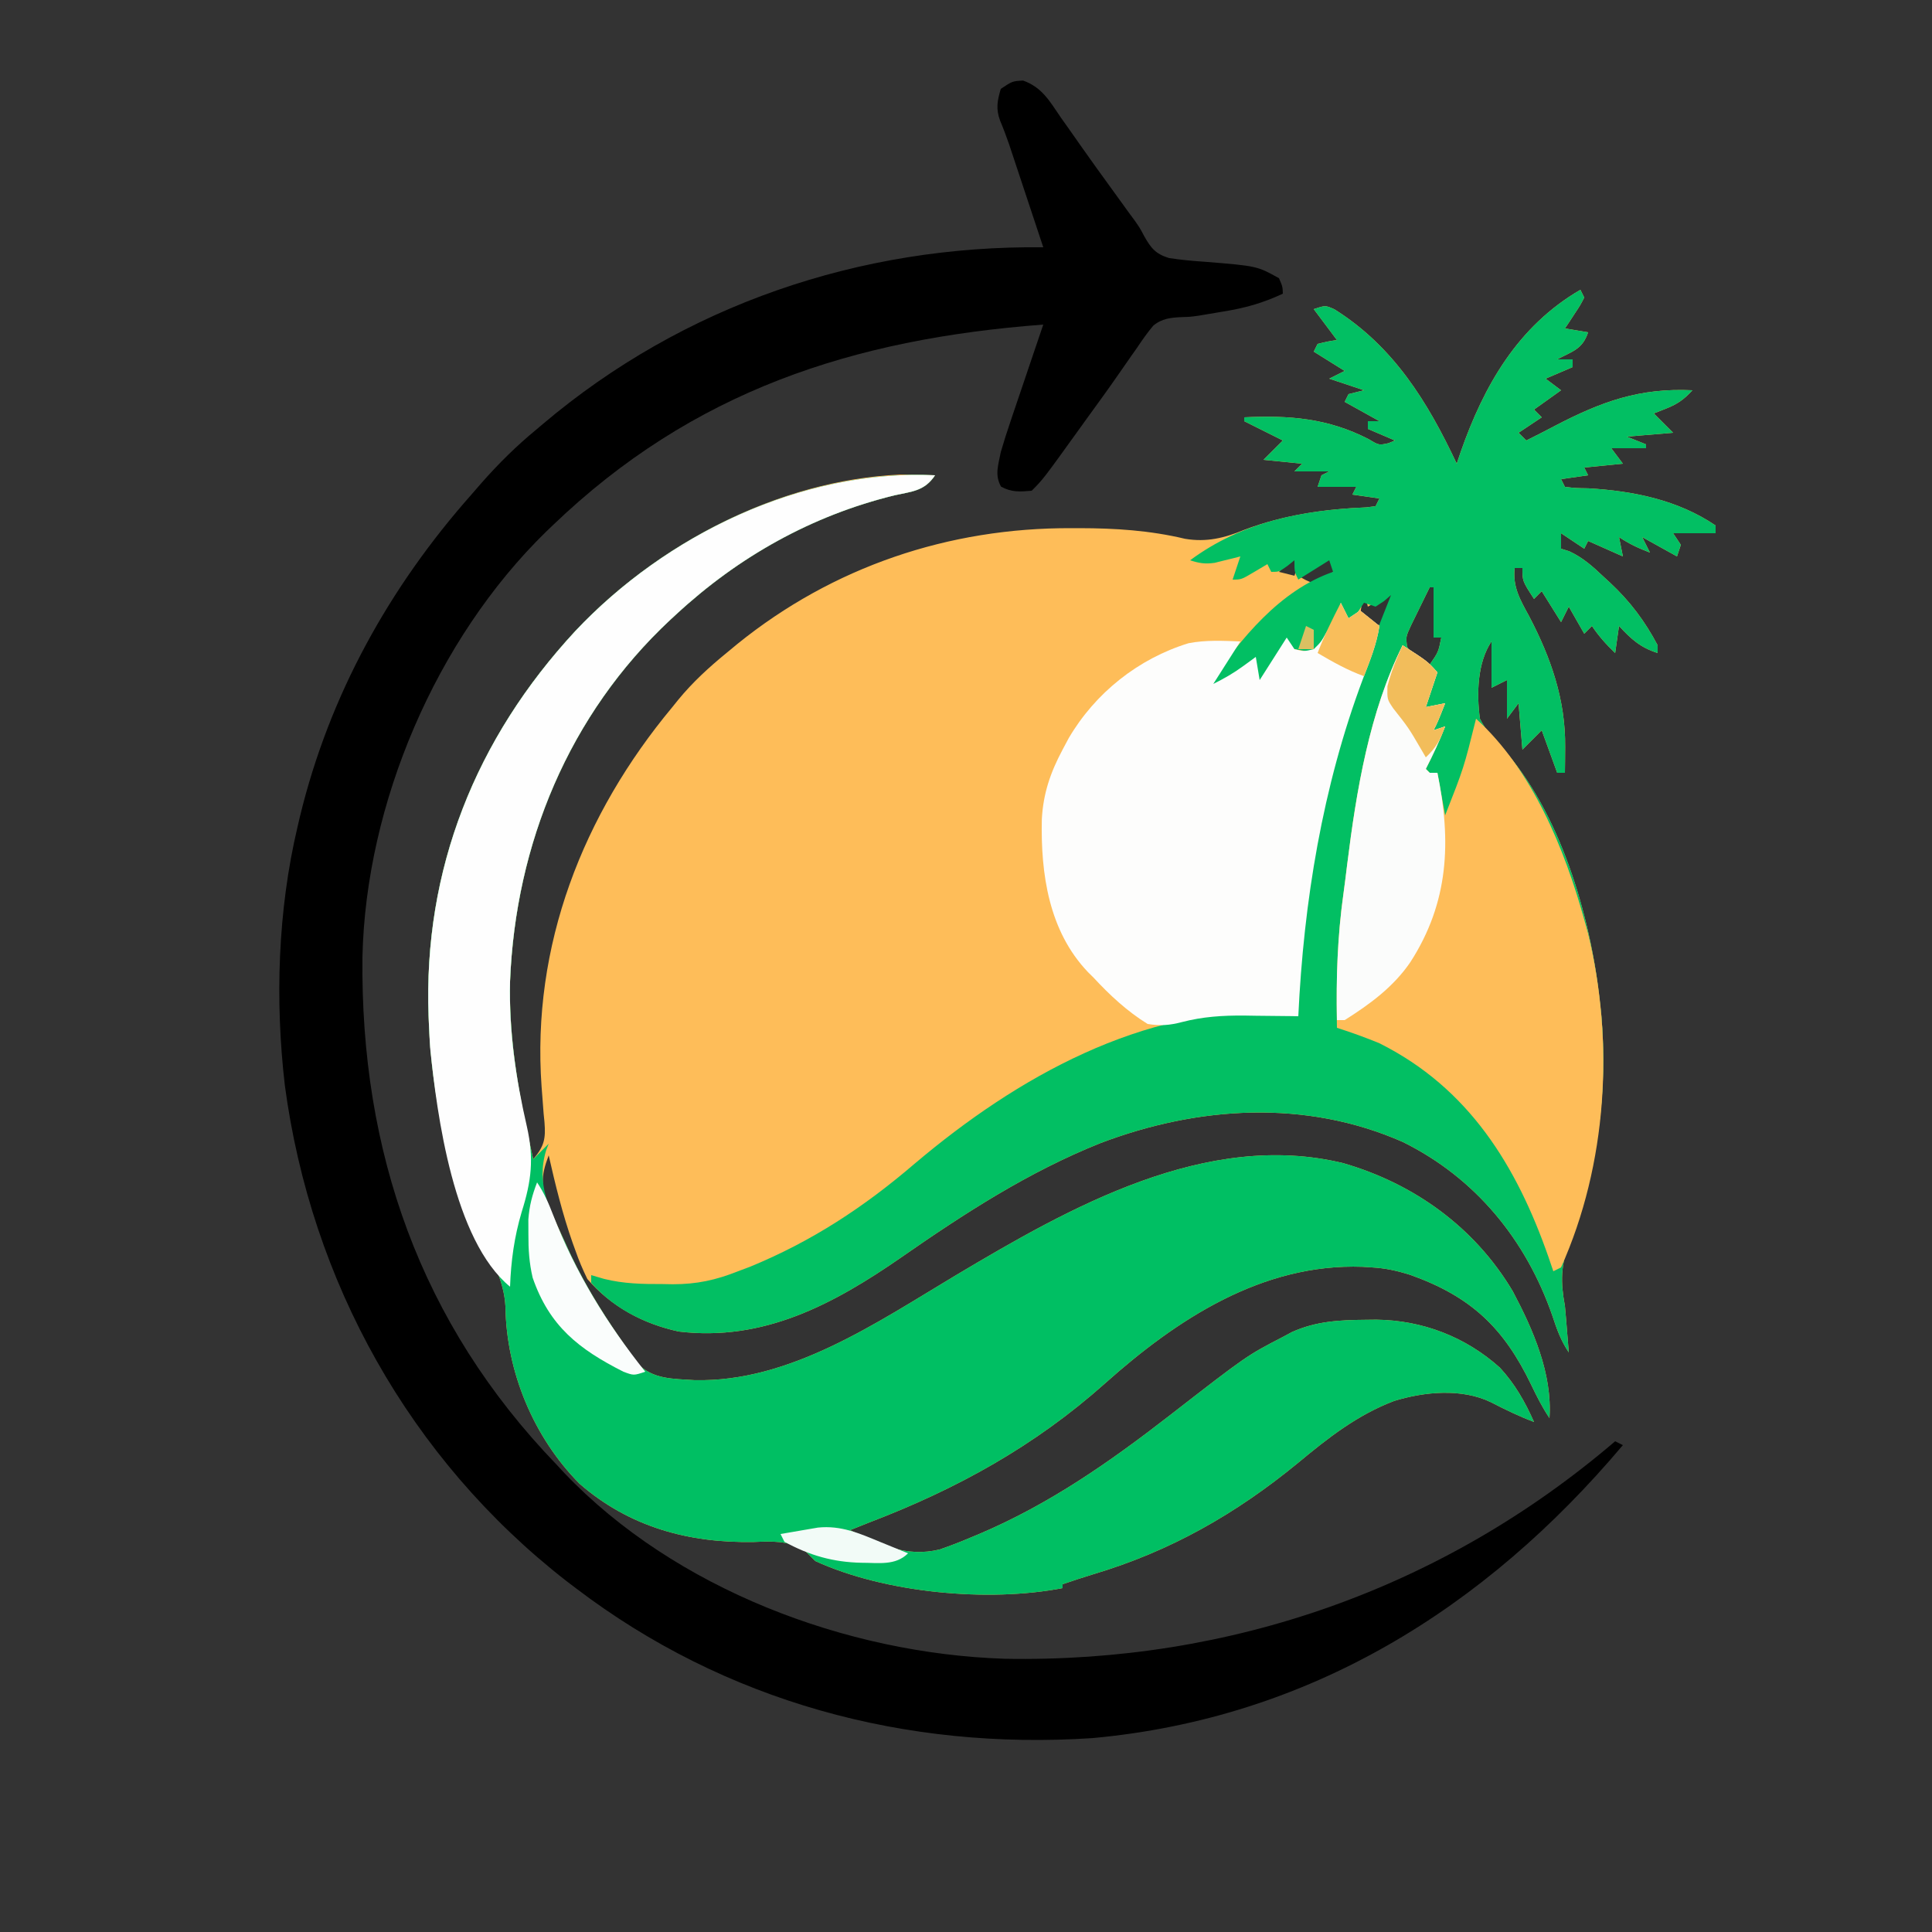 <?xml version="1.0" encoding="UTF-8"?>
<svg version="1.1" xmlns="http://www.w3.org/2000/svg" width="500" height="500">
<rect width="100%" height="100%" fill="#333333" stroke="none"/>
<path d="M0 0 C0.33 0.66 0.66 1.32 1 2 C0.004 3.945 0.004 3.945 -1.438 6.125 C-2.147 7.212 -2.147 7.212 -2.871 8.32 C-3.244 8.875 -3.616 9.429 -4 10 C-2.02 10.33 -0.04 10.66 2 11 C0.536 15.392 -1.978 15.879 -6 18 C-4.68 18 -3.36 18 -2 18 C-2 18.66 -2 19.32 -2 20 C-4.31 20.99 -6.62 21.98 -9 23 C-7.02 24.485 -7.02 24.485 -5 26 C-7.31 27.65 -9.62 29.3 -12 31 C-11.34 31.66 -10.68 32.32 -10 33 C-11.98 34.32 -13.96 35.64 -16 37 C-15.34 37.66 -14.68 38.32 -14 39 C-11.478 37.755 -8.986 36.468 -6.496 35.16 C5.457 28.939 15.293 25.354 29 26 C26.931 28.273 25.166 29.557 22.312 30.688 C21.219 31.121 20.126 31.554 19 32 C20.65 33.65 22.3 35.3 24 37 C18.06 37.495 18.06 37.495 12 38 C13.65 38.66 15.3 39.32 17 40 C17 40.33 17 40.66 17 41 C14.03 41 11.06 41 8 41 C8.99 42.32 9.98 43.64 11 45 C6.05 45.495 6.05 45.495 1 46 C1.33 46.66 1.66 47.32 2 48 C-1.465 48.495 -1.465 48.495 -5 49 C-4.67 49.66 -4.34 50.32 -4 51 C-1.263 51.321 -1.263 51.321 2.062 51.375 C13.695 52.063 25.205 54.361 35 61 C35 61.66 35 62.32 35 63 C31.37 63 27.74 63 24 63 C24.66 63.99 25.32 64.98 26 66 C25.67 66.99 25.34 67.98 25 69 C22.03 67.35 19.06 65.7 16 64 C16.66 65.32 17.32 66.64 18 68 C15.028 66.875 12.666 65.777 10 64 C10.33 65.65 10.66 67.3 11 69 C8.03 67.68 5.06 66.36 2 65 C1.67 65.66 1.34 66.32 1 67 C-0.98 65.68 -2.96 64.36 -5 63 C-5 63.33 -5 63.66 -5 64 C-5 64.99 -5 65.98 -5 67 C-4.3 67.22 -3.6 67.441 -2.879 67.668 C0.679 69.314 3.25 71.648 6.062 74.312 C6.579 74.786 7.095 75.26 7.627 75.748 C12.82 80.584 16.69 85.734 20 92 C20 92.66 20 93.32 20 94 C15.565 92.606 13.126 90.394 10 87 C9.67 89.31 9.34 91.62 9 94 C6.665 91.743 4.813 89.719 3 87 C2.34 87.66 1.68 88.32 1 89 C-0.98 85.535 -0.98 85.535 -3 82 C-3.66 83.32 -4.32 84.64 -5 86 C-6.65 83.36 -8.3 80.72 -10 78 C-10.66 78.66 -11.32 79.32 -12 80 C-15 75.375 -15 75.375 -15 72 C-15.66 72 -16.32 72 -17 72 C-17.568 76.922 -15.531 80.318 -13.25 84.5 C-7.63 95.229 -3.823 106.078 -3.938 118.312 C-3.947 119.567 -3.956 120.821 -3.965 122.113 C-3.982 123.542 -3.982 123.542 -4 125 C-4.66 125 -5.32 125 -6 125 C-7.98 119.555 -7.98 119.555 -10 114 C-11.65 115.65 -13.3 117.3 -15 119 C-15.33 115.04 -15.66 111.08 -16 107 C-16.99 108.32 -17.98 109.64 -19 111 C-19 107.7 -19 104.4 -19 101 C-20.98 101.99 -20.98 101.99 -23 103 C-23 99.04 -23 95.08 -23 91 C-26.66 96.49 -26.878 104.504 -26 111 C-24.473 114.019 -22.736 115.948 -20.387 118.371 C-5.271 135.02 2.682 162.162 5 184 C5.134 185.182 5.268 186.364 5.406 187.582 C7.184 207.522 4.416 227.784 -2.812 246.438 C-5.1 252.573 -5.163 256.669 -4 263 C-3.792 265.207 -3.605 267.415 -3.438 269.625 C-3.354 270.649 -3.27 271.672 -3.184 272.727 C-3.123 273.477 -3.062 274.227 -3 275 C-5.104 271.844 -6.058 269.092 -7.25 265.5 C-14.069 245.849 -27.173 229.828 -45.914 220.559 C-71.039 209.455 -98.937 211.236 -124.2 220.836 C-142.81 228.269 -159.395 239.02 -175.781 250.422 C-193.276 262.525 -211.365 272.245 -233.34 269.598 C-242.635 267.576 -250.722 263.206 -257 256 C-258.197 253.529 -259.17 251.259 -260.062 248.688 C-260.311 248 -260.56 247.312 -260.817 246.604 C-263.416 239.209 -265.273 231.638 -267 224 C-269.14 229.68 -269.068 232.321 -266.562 238.062 C-266.282 238.71 -266.002 239.358 -265.714 240.025 C-264.835 242.029 -263.922 244.015 -263 246 C-262.468 247.174 -261.935 248.349 -261.387 249.559 C-257.087 258.599 -251.82 266.87 -246 275 C-245.335 275.941 -244.67 276.882 -243.984 277.852 C-240.147 282.007 -234.684 281.818 -229.289 282.184 C-204.515 282.787 -182.093 267.268 -161.562 255 C-132.065 237.425 -96.78 217.42 -61.34 226.031 C-42.998 231.351 -27.327 242.644 -17.492 259.184 C-12.205 269.163 -7.234 280.505 -8 292 C-9.853 289.22 -11.277 286.41 -12.714 283.402 C-19.805 268.667 -28.268 260.545 -44.035 254.934 C-47.419 253.868 -50.452 253.197 -54 253 C-54.782 252.95 -55.565 252.899 -56.371 252.848 C-82.339 251.905 -104.446 266.445 -123 283 C-141.209 299.232 -161.294 310.316 -184 319 C-185.668 319.664 -187.335 320.329 -189 321 C-181.341 324.744 -174.437 328.104 -165.812 326 C-163.137 325.076 -160.595 324.109 -158 323 C-156.806 322.503 -156.806 322.503 -155.589 321.996 C-137.313 314.232 -121.717 303.297 -106.109 291.18 C-86.338 275.832 -86.338 275.832 -77 271 C-76.236 270.589 -75.471 270.178 -74.684 269.754 C-68.37 266.898 -62.262 266.619 -55.438 266.562 C-54.563 266.552 -53.689 266.542 -52.788 266.532 C-40.885 266.69 -29.741 270.949 -20.824 278.953 C-16.902 283.22 -14.355 287.725 -12 293 C-15.857 291.554 -19.478 289.787 -23.133 287.902 C-30.713 284.239 -40.332 285.156 -48.188 287.562 C-57.686 291.165 -65.278 297.113 -73.016 303.551 C-89.147 316.789 -106.065 326.455 -126.124 332.434 C-128.768 333.232 -131.384 334.113 -134 335 C-134 335.33 -134 335.66 -134 336 C-153.365 339.748 -179.955 337.263 -198 329 C-199.003 328.003 -200.003 327.003 -201 326 C-205.248 323.695 -209.18 323.877 -213.875 324.062 C-230.76 324.377 -246.099 320.203 -259 309 C-270.862 297.026 -277.951 280.099 -278.188 263.188 C-278.547 256.536 -281.478 251.399 -284.415 245.558 C-292.824 228.566 -297.245 208.907 -298 190 C-298.027 189.359 -298.054 188.718 -298.083 188.058 C-299.492 149.98 -285.859 116.107 -260.122 88.32 C-238.839 65.718 -207.541 49.271 -176.105 47.82 C-173.063 47.814 -170.039 47.859 -167 48 C-169.739 52.108 -172.94 52.171 -177.5 53.188 C-198.902 58.418 -217.881 69.081 -234 84 C-234.49 84.451 -234.98 84.903 -235.484 85.368 C-261.764 109.873 -275.591 143.43 -277 179 C-277.363 194.733 -274.454 209.708 -271 225 C-268.175 221.645 -267.732 219.797 -268.093 215.368 C-268.165 214.648 -268.238 213.929 -268.312 213.188 C-268.431 211.646 -268.547 210.104 -268.66 208.562 C-268.749 207.406 -268.749 207.406 -268.84 206.227 C-271.459 169.704 -258.145 135.793 -235 108 C-234.487 107.363 -233.974 106.726 -233.445 106.07 C-229.708 101.525 -225.548 97.724 -221 94 C-220.063 93.225 -219.126 92.451 -218.16 91.652 C-193.428 71.658 -163.465 61.564 -131.75 61.688 C-130.735 61.687 -130.735 61.687 -129.7 61.687 C-120.335 61.697 -111.437 62.267 -102.312 64.441 C-96.762 65.377 -92.128 64.245 -87 62.125 C-76.811 58.287 -66.254 56.744 -55.414 56.309 C-54.617 56.207 -53.821 56.105 -53 56 C-52.67 55.34 -52.34 54.68 -52 54 C-54.31 53.67 -56.62 53.34 -59 53 C-58.67 52.34 -58.34 51.68 -58 51 C-61.3 51 -64.6 51 -68 51 C-67.67 50.01 -67.34 49.02 -67 48 C-66.34 47.67 -65.68 47.34 -65 47 C-67.97 47 -70.94 47 -74 47 C-73.01 46.01 -73.01 46.01 -72 45 C-75.3 44.67 -78.6 44.34 -82 44 C-79.525 41.525 -79.525 41.525 -77 39 C-80.3 37.35 -83.6 35.7 -87 34 C-87 33.67 -87 33.34 -87 33 C-75.358 32.462 -65.394 33.195 -54.781 38.656 C-52.151 40.241 -52.151 40.241 -49.625 39.688 C-49.089 39.461 -48.553 39.234 -48 39 C-51.465 37.515 -51.465 37.515 -55 36 C-55 35.34 -55 34.68 -55 34 C-54.01 34 -53.02 34 -52 34 C-54.97 32.35 -57.94 30.7 -61 29 C-60.67 28.34 -60.34 27.68 -60 27 C-58.02 26.505 -58.02 26.505 -56 26 C-58.97 25.01 -61.94 24.02 -65 23 C-63.68 22.34 -62.36 21.68 -61 21 C-63.64 19.35 -66.28 17.7 -69 16 C-68.67 15.34 -68.34 14.68 -68 14 C-65.438 13.375 -65.438 13.375 -63 13 C-64.98 10.36 -66.96 7.72 -69 5 C-66 4 -66 4 -63.652 5.047 C-48.369 14.634 -39.517 28.985 -32 45 C-31.66 43.996 -31.319 42.992 -30.969 41.957 C-24.962 24.783 -16.172 9.405 0 0 Z M-75.562 70.5 C-76.769 71.737 -76.769 71.737 -78 73 C-76.68 73.33 -75.36 73.66 -74 74 C-73.34 72.02 -72.68 70.04 -72 68 C-73.477 67.884 -73.477 67.884 -75.562 70.5 Z M-69.125 71.5 C-69.849 71.964 -70.574 72.428 -71.32 72.906 C-71.875 73.267 -72.429 73.628 -73 74 C-71.154 75.129 -71.154 75.129 -69 76 C-66.232 74.989 -66.232 74.989 -64 73 C-63.122 70.915 -63.122 70.915 -63 69 C-65.676 69 -66.89 70.058 -69.125 71.5 Z M-39 77 C-40.035 79.076 -41.053 81.161 -42.062 83.25 C-42.631 84.41 -43.199 85.57 -43.785 86.766 C-45.175 89.787 -45.175 89.787 -44.844 92.312 C-43.557 94.887 -41.496 95.72 -39 97 C-36.741 93.746 -36.741 93.746 -36 90 C-36.66 90 -37.32 90 -38 90 C-38 85.71 -38 81.42 -38 77 C-38.33 77 -38.66 77 -39 77 Z M-56 78 C-56.33 79.98 -56.66 81.96 -57 84 C-54.328 86.343 -54.328 86.343 -51 87 C-50.01 84.03 -49.02 81.06 -48 78 C-50.31 79.32 -52.62 80.64 -55 82 C-55.33 80.68 -55.66 79.36 -56 78 Z M1 82 C2 84 2 84 2 84 Z M-26 83 C-25 87 -25 87 -25 87 Z " fill="#FEBD59" transform="translate(409,75)"/>
<path d="M0 0 C-2.739 4.108 -5.94 4.171 -10.5 5.188 C-31.902 10.418 -50.881 21.081 -67 36 C-67.49 36.451 -67.98 36.903 -68.484 37.368 C-94.764 61.873 -108.591 95.43 -110 131 C-110.363 146.733 -107.454 161.708 -104 177 C-102.02 175.02 -102.02 175.02 -100 173 C-100.214 173.548 -100.428 174.096 -100.648 174.66 C-103.323 183.505 -99.747 190.132 -96 198 C-95.468 199.17 -94.935 200.341 -94.387 201.547 C-90.098 210.596 -84.822 218.868 -79 227 C-78.002 228.412 -78.002 228.412 -76.984 229.852 C-73.147 234.007 -67.684 233.818 -62.289 234.184 C-37.515 234.787 -15.093 219.268 5.438 207 C34.935 189.425 70.22 169.42 105.66 178.031 C124.002 183.351 139.673 194.644 149.508 211.184 C154.795 221.163 159.766 232.505 159 244 C157.147 241.22 155.723 238.41 154.286 235.402 C147.195 220.667 138.732 212.545 122.965 206.934 C119.581 205.868 116.548 205.197 113 205 C112.218 204.95 111.435 204.899 110.629 204.848 C84.661 203.905 62.554 218.445 44 235 C25.791 251.232 5.706 262.316 -17 271 C-18.668 271.664 -20.335 272.329 -22 273 C-14.341 276.744 -7.437 280.104 1.188 278 C3.863 277.076 6.405 276.109 9 275 C10.194 274.503 10.194 274.503 11.411 273.996 C29.687 266.232 45.283 255.297 60.891 243.18 C80.662 227.832 80.662 227.832 90 223 C90.764 222.589 91.529 222.178 92.316 221.754 C98.63 218.898 104.738 218.619 111.562 218.562 C112.874 218.547 112.874 218.547 114.212 218.532 C126.115 218.69 137.259 222.949 146.176 230.953 C150.098 235.22 152.645 239.725 155 245 C151.143 243.554 147.522 241.787 143.867 239.902 C136.287 236.239 126.668 237.156 118.812 239.562 C109.314 243.165 101.722 249.113 93.984 255.551 C77.853 268.789 60.935 278.455 40.876 284.434 C38.232 285.232 35.616 286.113 33 287 C33 287.33 33 287.66 33 288 C13.635 291.748 -12.955 289.263 -31 281 C-32.003 280.003 -33.003 279.003 -34 278 C-38.248 275.695 -42.18 275.877 -46.875 276.062 C-63.76 276.377 -79.099 272.203 -92 261 C-103.862 249.026 -110.951 232.099 -111.188 215.188 C-111.547 208.536 -114.478 203.399 -117.415 197.558 C-125.824 180.566 -130.245 160.907 -131 142 C-131.027 141.359 -131.054 140.718 -131.083 140.058 C-132.492 101.98 -118.859 68.107 -93.122 40.32 C-69.698 15.444 -34.628 -1.601 0 0 Z " fill="#00BF63" transform="translate(242,123)"/>
<path d="M0 0 C0.33 0.66 0.66 1.32 1 2 C0.004 3.945 0.004 3.945 -1.438 6.125 C-2.147 7.212 -2.147 7.212 -2.871 8.32 C-3.244 8.875 -3.616 9.429 -4 10 C-2.02 10.33 -0.04 10.66 2 11 C0.536 15.392 -1.978 15.879 -6 18 C-4.68 18 -3.36 18 -2 18 C-2 18.66 -2 19.32 -2 20 C-4.31 20.99 -6.62 21.98 -9 23 C-7.02 24.485 -7.02 24.485 -5 26 C-7.31 27.65 -9.62 29.3 -12 31 C-11.01 31.99 -11.01 31.99 -10 33 C-11.98 34.32 -13.96 35.64 -16 37 C-15.34 37.66 -14.68 38.32 -14 39 C-11.478 37.755 -8.986 36.468 -6.496 35.16 C5.457 28.939 15.293 25.354 29 26 C26.931 28.273 25.166 29.557 22.312 30.688 C21.219 31.121 20.126 31.554 19 32 C20.65 33.65 22.3 35.3 24 37 C18.06 37.495 18.06 37.495 12 38 C13.65 38.66 15.3 39.32 17 40 C17 40.33 17 40.66 17 41 C14.03 41 11.06 41 8 41 C8.99 42.32 9.98 43.64 11 45 C6.05 45.495 6.05 45.495 1 46 C1.33 46.66 1.66 47.32 2 48 C-1.465 48.495 -1.465 48.495 -5 49 C-4.67 49.66 -4.34 50.32 -4 51 C-1.263 51.321 -1.263 51.321 2.062 51.375 C13.695 52.063 25.205 54.361 35 61 C35 61.66 35 62.32 35 63 C31.37 63 27.74 63 24 63 C24.66 63.99 25.32 64.98 26 66 C25.67 66.99 25.34 67.98 25 69 C22.03 67.35 19.06 65.7 16 64 C16.66 65.32 17.32 66.64 18 68 C15.028 66.875 12.666 65.777 10 64 C10.33 65.65 10.66 67.3 11 69 C8.03 67.68 5.06 66.36 2 65 C1.67 65.66 1.34 66.32 1 67 C-1.97 65.02 -1.97 65.02 -5 63 C-5 63.33 -5 63.66 -5 64 C-5 64.99 -5 65.98 -5 67 C-4.3 67.22 -3.6 67.441 -2.879 67.668 C0.679 69.314 3.25 71.648 6.062 74.312 C6.579 74.786 7.095 75.26 7.627 75.748 C12.82 80.584 16.69 85.734 20 92 C20 92.66 20 93.32 20 94 C15.565 92.606 13.126 90.394 10 87 C9.67 89.31 9.34 91.62 9 94 C6.665 91.743 4.813 89.719 3 87 C2.34 87.66 1.68 88.32 1 89 C-0.98 85.535 -0.98 85.535 -3 82 C-3.99 83.98 -3.99 83.98 -5 86 C-6.65 83.36 -8.3 80.72 -10 78 C-10.66 78.66 -11.32 79.32 -12 80 C-15 75.375 -15 75.375 -15 72 C-15.66 72 -16.32 72 -17 72 C-17.568 76.922 -15.531 80.318 -13.25 84.5 C-7.63 95.229 -3.823 106.078 -3.938 118.312 C-3.947 119.567 -3.956 120.821 -3.965 122.113 C-3.982 123.542 -3.982 123.542 -4 125 C-4.66 125 -5.32 125 -6 125 C-7.98 119.555 -7.98 119.555 -10 114 C-11.65 115.65 -13.3 117.3 -15 119 C-15.33 115.04 -15.66 111.08 -16 107 C-16.99 108.32 -17.98 109.64 -19 111 C-19 107.7 -19 104.4 -19 101 C-20.98 101.99 -20.98 101.99 -23 103 C-23 99.04 -23 95.08 -23 91 C-26.66 96.49 -26.878 104.504 -26 111 C-24.473 114.019 -22.736 115.948 -20.387 118.371 C-5.271 135.02 2.682 162.162 5 184 C5.134 185.182 5.268 186.364 5.406 187.582 C7.184 207.522 4.416 227.784 -2.812 246.438 C-5.1 252.573 -5.163 256.669 -4 263 C-3.792 265.207 -3.605 267.415 -3.438 269.625 C-3.354 270.649 -3.27 271.672 -3.184 272.727 C-3.123 273.477 -3.062 274.227 -3 275 C-5.104 271.844 -6.058 269.092 -7.25 265.5 C-14.069 245.849 -27.173 229.828 -45.914 220.559 C-71.039 209.455 -98.937 211.236 -124.2 220.836 C-142.81 228.269 -159.395 239.02 -175.781 250.422 C-193.276 262.525 -211.365 272.245 -233.34 269.598 C-242.049 267.703 -250.025 263.722 -256 257 C-256 256.34 -256 255.68 -256 255 C-254.343 255.485 -254.343 255.485 -252.652 255.98 C-247.609 257.236 -242.738 257.331 -237.562 257.312 C-236.227 257.337 -236.227 257.337 -234.865 257.361 C-228.695 257.366 -223.713 256.284 -218 254 C-216.995 253.624 -215.989 253.247 -214.953 252.859 C-198.89 246.267 -185.379 237.386 -172.25 226.125 C-145.774 203.741 -113.284 185.465 -77.875 186.807 C-76 187 -76 187 -73 188 C-73.035 187.028 -73.07 186.056 -73.105 185.055 C-74.002 148.557 -62.45 112.482 -49 79 C-49.598 79.516 -50.196 80.031 -50.812 80.562 C-51.534 81.037 -52.256 81.511 -53 82 C-53.99 81.67 -54.98 81.34 -56 81 C-57.32 82.98 -58.64 84.96 -60 87 C-60.66 86.01 -61.32 85.02 -62 84 C-63.98 87.3 -65.96 90.6 -68 94 C-70.97 93.505 -70.97 93.505 -74 93 C-74.33 93.66 -74.66 94.32 -75 95 C-75.33 93.68 -75.66 92.36 -76 91 C-76.41 91.71 -76.82 92.421 -77.242 93.152 C-77.781 94.071 -78.32 94.991 -78.875 95.938 C-79.409 96.854 -79.942 97.771 -80.492 98.715 C-82 101 -82 101 -84 102 C-84.33 100.02 -84.66 98.04 -85 96 C-88.3 98.64 -91.6 101.28 -95 104 C-95.33 103.34 -95.66 102.68 -96 102 C-87.918 90.391 -77.891 77.808 -64 73 C-64.33 72.01 -64.66 71.02 -65 70 C-67.64 71.65 -70.28 73.3 -73 75 C-74 73 -74 73 -74 70 C-74.619 70.495 -75.237 70.99 -75.875 71.5 C-78 73 -78 73 -80 73 C-80.33 72.34 -80.66 71.68 -81 71 C-82.114 71.66 -83.228 72.32 -84.375 73 C-87.75 75 -87.75 75 -90 75 C-89.34 73.02 -88.68 71.04 -88 69 C-88.603 69.156 -89.207 69.312 -89.828 69.473 C-90.627 69.667 -91.427 69.862 -92.25 70.062 C-93.039 70.26 -93.828 70.457 -94.641 70.66 C-97.104 71.015 -98.656 70.769 -101 70 C-87.565 60.048 -71.923 56.971 -55.414 56.309 C-54.617 56.207 -53.821 56.105 -53 56 C-52.67 55.34 -52.34 54.68 -52 54 C-54.31 53.67 -56.62 53.34 -59 53 C-58.67 52.34 -58.34 51.68 -58 51 C-61.3 51 -64.6 51 -68 51 C-67.67 50.01 -67.34 49.02 -67 48 C-66.34 47.67 -65.68 47.34 -65 47 C-67.97 47 -70.94 47 -74 47 C-73.01 46.01 -73.01 46.01 -72 45 C-75.3 44.67 -78.6 44.34 -82 44 C-79.525 41.525 -79.525 41.525 -77 39 C-80.3 37.35 -83.6 35.7 -87 34 C-87 33.67 -87 33.34 -87 33 C-75.358 32.462 -65.394 33.195 -54.781 38.656 C-52.151 40.241 -52.151 40.241 -49.625 39.688 C-49.089 39.461 -48.553 39.234 -48 39 C-51.465 37.515 -51.465 37.515 -55 36 C-55 35.34 -55 34.68 -55 34 C-54.01 34 -53.02 34 -52 34 C-54.97 32.35 -57.94 30.7 -61 29 C-60.67 28.34 -60.34 27.68 -60 27 C-58.02 26.505 -58.02 26.505 -56 26 C-58.97 25.01 -61.94 24.02 -65 23 C-63.68 22.34 -62.36 21.68 -61 21 C-63.64 19.35 -66.28 17.7 -69 16 C-68.67 15.34 -68.34 14.68 -68 14 C-65.438 13.375 -65.438 13.375 -63 13 C-64.98 10.36 -66.96 7.72 -69 5 C-66 4 -66 4 -63.652 5.047 C-48.369 14.634 -39.517 28.985 -32 45 C-31.66 43.996 -31.319 42.992 -30.969 41.957 C-24.962 24.783 -16.172 9.405 0 0 Z M-39 77 C-40.035 79.076 -41.053 81.161 -42.062 83.25 C-42.631 84.41 -43.199 85.57 -43.785 86.766 C-45.175 89.787 -45.175 89.787 -44.844 92.312 C-43.557 94.887 -41.496 95.72 -39 97 C-36.741 93.746 -36.741 93.746 -36 90 C-36.66 90 -37.32 90 -38 90 C-38 85.71 -38 81.42 -38 77 C-38.33 77 -38.66 77 -39 77 Z M1 82 C2 84 2 84 2 84 Z M-26 83 C-25 87 -25 87 -25 87 Z " fill="#02BF63" transform="translate(409,75)"/>
<path d="M0 0 C4.942 1.767 6.889 5.36 9.785 9.59 C10.386 10.436 10.986 11.283 11.605 12.155 C12.861 13.926 14.109 15.702 15.352 17.482 C17.73 20.876 20.163 24.229 22.599 27.582 C24.199 29.784 25.793 31.99 27.383 34.199 C27.871 34.86 28.36 35.52 28.863 36.2 C30.223 38.152 30.223 38.152 31.285 40.159 C33.05 43.302 34.227 44.846 37.749 45.931 C40.87 46.411 43.948 46.694 47.098 46.902 C60.548 47.995 60.548 47.995 66.223 51.152 C67.16 53.34 67.16 53.34 67.223 55.152 C62.091 57.566 57.372 58.892 51.785 59.777 C51.073 59.899 50.361 60.02 49.627 60.145 C48.917 60.263 48.208 60.382 47.477 60.504 C46.772 60.623 46.067 60.742 45.342 60.864 C43.223 61.152 43.223 61.152 41.106 61.216 C38.255 61.339 35.918 61.572 33.68 63.439 C32.16 65.252 30.844 67.119 29.535 69.09 C28.786 70.151 28.786 70.151 28.023 71.233 C26.958 72.743 25.903 74.261 24.856 75.785 C22.108 79.768 19.251 83.672 16.41 87.59 C15.864 88.35 15.317 89.109 14.754 89.892 C5.195 103.18 5.195 103.18 2.223 106.152 C-0.835 106.418 -2.986 106.586 -5.715 105.09 C-7.403 102.011 -6.411 99.545 -5.777 96.152 C-4.994 93.485 -4.175 90.876 -3.273 88.25 C-3.031 87.527 -2.788 86.805 -2.538 86.06 C-1.769 83.777 -0.992 81.496 -0.215 79.215 C0.311 77.657 0.836 76.099 1.361 74.541 C2.642 70.743 3.93 66.947 5.223 63.152 C-44.058 66.885 -85.487 80.304 -121.777 115.152 C-122.334 115.686 -122.891 116.219 -123.465 116.769 C-151.934 144.556 -170.111 187.159 -170.98 226.855 C-171.507 277.236 -156.008 321.605 -120.777 358.152 C-120.115 358.866 -119.452 359.581 -118.77 360.316 C-90.108 390.417 -45.708 407.098 -4.812 408.438 C53.705 409.535 108.751 390.189 153.223 352.152 C153.883 352.482 154.543 352.812 155.223 353.152 C119.504 395.517 74.007 423.85 17.931 428.974 C-30.372 432.16 -77.129 419.588 -115.777 390.152 C-116.99 389.232 -116.99 389.232 -118.227 388.293 C-158.724 356.729 -184.285 310.826 -191.061 260.027 C-193.629 238.017 -192.872 214.692 -187.777 193.152 C-187.568 192.26 -187.359 191.367 -187.144 190.447 C-179.541 159.085 -164.068 131.196 -142.777 107.152 C-141.982 106.235 -141.187 105.317 -140.367 104.371 C-135.812 99.183 -131.111 94.528 -125.777 90.152 C-125.275 89.727 -124.773 89.302 -124.256 88.864 C-87.918 58.119 -42.201 42.606 5.223 43.152 C3.837 38.971 2.449 34.79 1.06 30.61 C0.588 29.189 0.117 27.768 -0.354 26.347 C-1.033 24.299 -1.713 22.251 -2.395 20.203 C-3.007 18.357 -3.007 18.357 -3.632 16.474 C-4.337 14.43 -5.095 12.402 -5.938 10.411 C-7.09 7.312 -6.685 5.293 -5.777 2.152 C-2.777 0.152 -2.777 0.152 0 0 Z " fill="#000000" transform="translate(264.777,20.848)"/>
<path d="M0 0 C0.99 1.98 0.99 1.98 2 4 C2.99 3.34 3.98 2.68 5 2 C6.65 3.32 8.3 4.64 10 6 C9.271 10.816 7.496 15.11 5.75 19.625 C-4.723 47.518 -9.605 77.331 -11 107 C-11.65 106.99 -12.299 106.979 -12.969 106.968 C-15.958 106.926 -18.948 106.901 -21.938 106.875 C-23.47 106.85 -23.47 106.85 -25.033 106.824 C-30.619 106.789 -35.697 107.106 -41.114 108.512 C-44.372 109.355 -46.653 109.538 -50 109 C-55.258 105.761 -59.818 101.521 -64 97 C-64.721 96.287 -64.721 96.287 -65.457 95.559 C-75.594 84.908 -77.685 70.103 -77.375 56.027 C-77.025 49.355 -75.137 43.876 -72 38 C-71.221 36.538 -71.221 36.538 -70.426 35.047 C-63.566 23.342 -52.423 14.453 -39.383 10.457 C-34.91 9.599 -30.539 9.828 -26 10 C-28.31 13.63 -30.62 17.26 -33 21 C-30.106 19.553 -27.815 18.249 -25.25 16.375 C-24.33 15.706 -24.33 15.706 -23.391 15.023 C-22.932 14.686 -22.473 14.348 -22 14 C-21.505 16.97 -21.505 16.97 -21 20 C-18.69 16.37 -16.38 12.74 -14 9 C-13.01 10.485 -13.01 10.485 -12 12 C-9.554 12.61 -9.554 12.61 -7 12 C-5.128 10.156 -5.128 10.156 -3.75 7.688 C-3 6.487 -3 6.487 -2.234 5.262 C-0.883 2.945 -0.883 2.945 0 0 Z " fill="#FDFDFC" transform="translate(347,156)"/>
<path d="M0 0 C6.429 4.143 6.429 4.143 9 7 C8 10 7 13 6 16 C7.65 15.67 9.3 15.34 11 15 C9.125 19.75 9.125 19.75 8 22 C8.99 21.67 9.98 21.34 11 21 C9.55 24.791 7.848 28.387 6 32 C6.495 32.495 6.495 32.495 7 33 C7.66 33 8.32 33 9 33 C9.99 38.445 9.99 38.445 11 44 C15.827 31.751 15.827 31.751 19 19 C33.47 32.154 41.87 52.508 47 71 C47.316 72.132 47.632 73.264 47.957 74.43 C54.835 102.686 52.972 134.286 41 161 C40.34 161.33 39.68 161.66 39 162 C38.587 160.791 38.175 159.582 37.75 158.336 C29.491 134.69 17.114 114.557 -6 103 C-9.621 101.506 -13.266 100.183 -17 99 C-17.218 87.283 -16.974 75.92 -15.321 64.313 C-14.967 61.761 -14.652 59.206 -14.34 56.648 C-11.983 37.722 -8.619 17.237 0 0 Z " fill="#FEBD59" transform="translate(363,167)"/>
<path d="M0 0 C-2.739 4.108 -5.94 4.171 -10.5 5.188 C-31.902 10.418 -50.881 21.081 -67 36 C-67.49 36.451 -67.98 36.903 -68.484 37.368 C-94.764 61.873 -108.591 95.43 -110 131 C-110.297 143.868 -108.527 156.036 -105.64 168.563 C-103.783 176.824 -104.446 182.604 -107 190.688 C-108.91 197.145 -109.754 203.285 -110 210 C-124.602 198.02 -128.904 165.715 -130.688 148.125 C-130.817 146.085 -130.918 144.043 -131 142 C-131.027 141.359 -131.054 140.718 -131.083 140.058 C-132.492 101.98 -118.859 68.107 -93.122 40.32 C-69.698 15.444 -34.628 -1.601 0 0 Z " fill="#FEFEFE" transform="translate(242,123)"/>
<path d="M0 0 C6.429 4.143 6.429 4.143 9 7 C8 10 7 13 6 16 C7.65 15.67 9.3 15.34 11 15 C9.125 19.75 9.125 19.75 8 22 C8.99 21.67 9.98 21.34 11 21 C9.55 24.791 7.848 28.387 6 32 C6.495 32.495 6.495 32.495 7 33 C7.66 33 8.32 33 9 33 C12.639 50.741 11.988 66.501 2 82 C-2.362 88.403 -8.487 92.903 -15 97 C-15.66 97 -16.32 97 -17 97 C-17.233 85.956 -16.852 75.286 -15.321 64.346 C-14.97 61.78 -14.654 59.211 -14.34 56.641 C-11.98 37.717 -8.618 17.236 0 0 Z " fill="#FBFCFB" transform="translate(363,167)"/>
<path d="M0 0 C1.839 2.759 2.972 5.367 4.156 8.445 C9.925 23.345 18.055 36.533 28 49 C25 50 25 50 22.328 48.996 C10.833 43.175 3.182 37.234 -1.152 24.656 C-2.047 20.799 -2.266 17.393 -2.25 13.438 C-2.258 11.548 -2.258 11.548 -2.266 9.621 C-2.006 6.078 -1.281 3.298 0 0 Z " fill="#FAFDFC" transform="translate(139,306)"/>
<path d="M0 0 C6.429 4.143 6.429 4.143 9 7 C8 10 7 13 6 16 C7.65 15.67 9.3 15.34 11 15 C9.125 19.75 9.125 19.75 8 22 C8.99 21.67 9.98 21.34 11 21 C9.796 24.426 8.641 26.533 6 29 C5.613 28.336 5.227 27.672 4.828 26.988 C1.562 21.389 1.562 21.389 -2.438 16.312 C-4 14 -4 14 -3.938 10.625 C-2.951 6.81 -1.671 3.56 0 0 Z " fill="#F2BD5B" transform="translate(363,167)"/>
<path d="M0 0 C0.66 1.32 1.32 2.64 2 4 C2.99 3.34 3.98 2.68 5 2 C7.475 3.98 7.475 3.98 10 6 C9.28 10.609 7.687 14.672 6 19 C1.692 17.434 -2.062 15.317 -6 13 C-4.313 8.502 -2.183 4.271 0 0 Z " fill="#F9BE5B" transform="translate(347,156)"/>
<path d="M0 0 C0.693 0.282 1.386 0.563 2.1 0.854 C3.797 1.544 5.493 2.24 7.188 2.938 C3.914 6.211 -0.515 5.368 -4.918 5.382 C-12.189 5.225 -18.388 3.471 -24.812 -0.062 C-25.142 -0.723 -25.473 -1.383 -25.812 -2.062 C-23.752 -2.428 -21.689 -2.779 -19.625 -3.125 C-18.476 -3.322 -17.328 -3.519 -16.145 -3.723 C-10.121 -4.337 -5.465 -2.254 0 0 Z " fill="#F2FBF7" transform="translate(227.812,399.062)"/>
<path d="M0 0 C0.66 0.33 1.32 0.66 2 1 C2 2.65 2 4.3 2 6 C0.68 6 -0.64 6 -2 6 C-1.34 4.02 -0.68 2.04 0 0 Z " fill="#DAC062" transform="translate(338,162)"/>
</svg>
